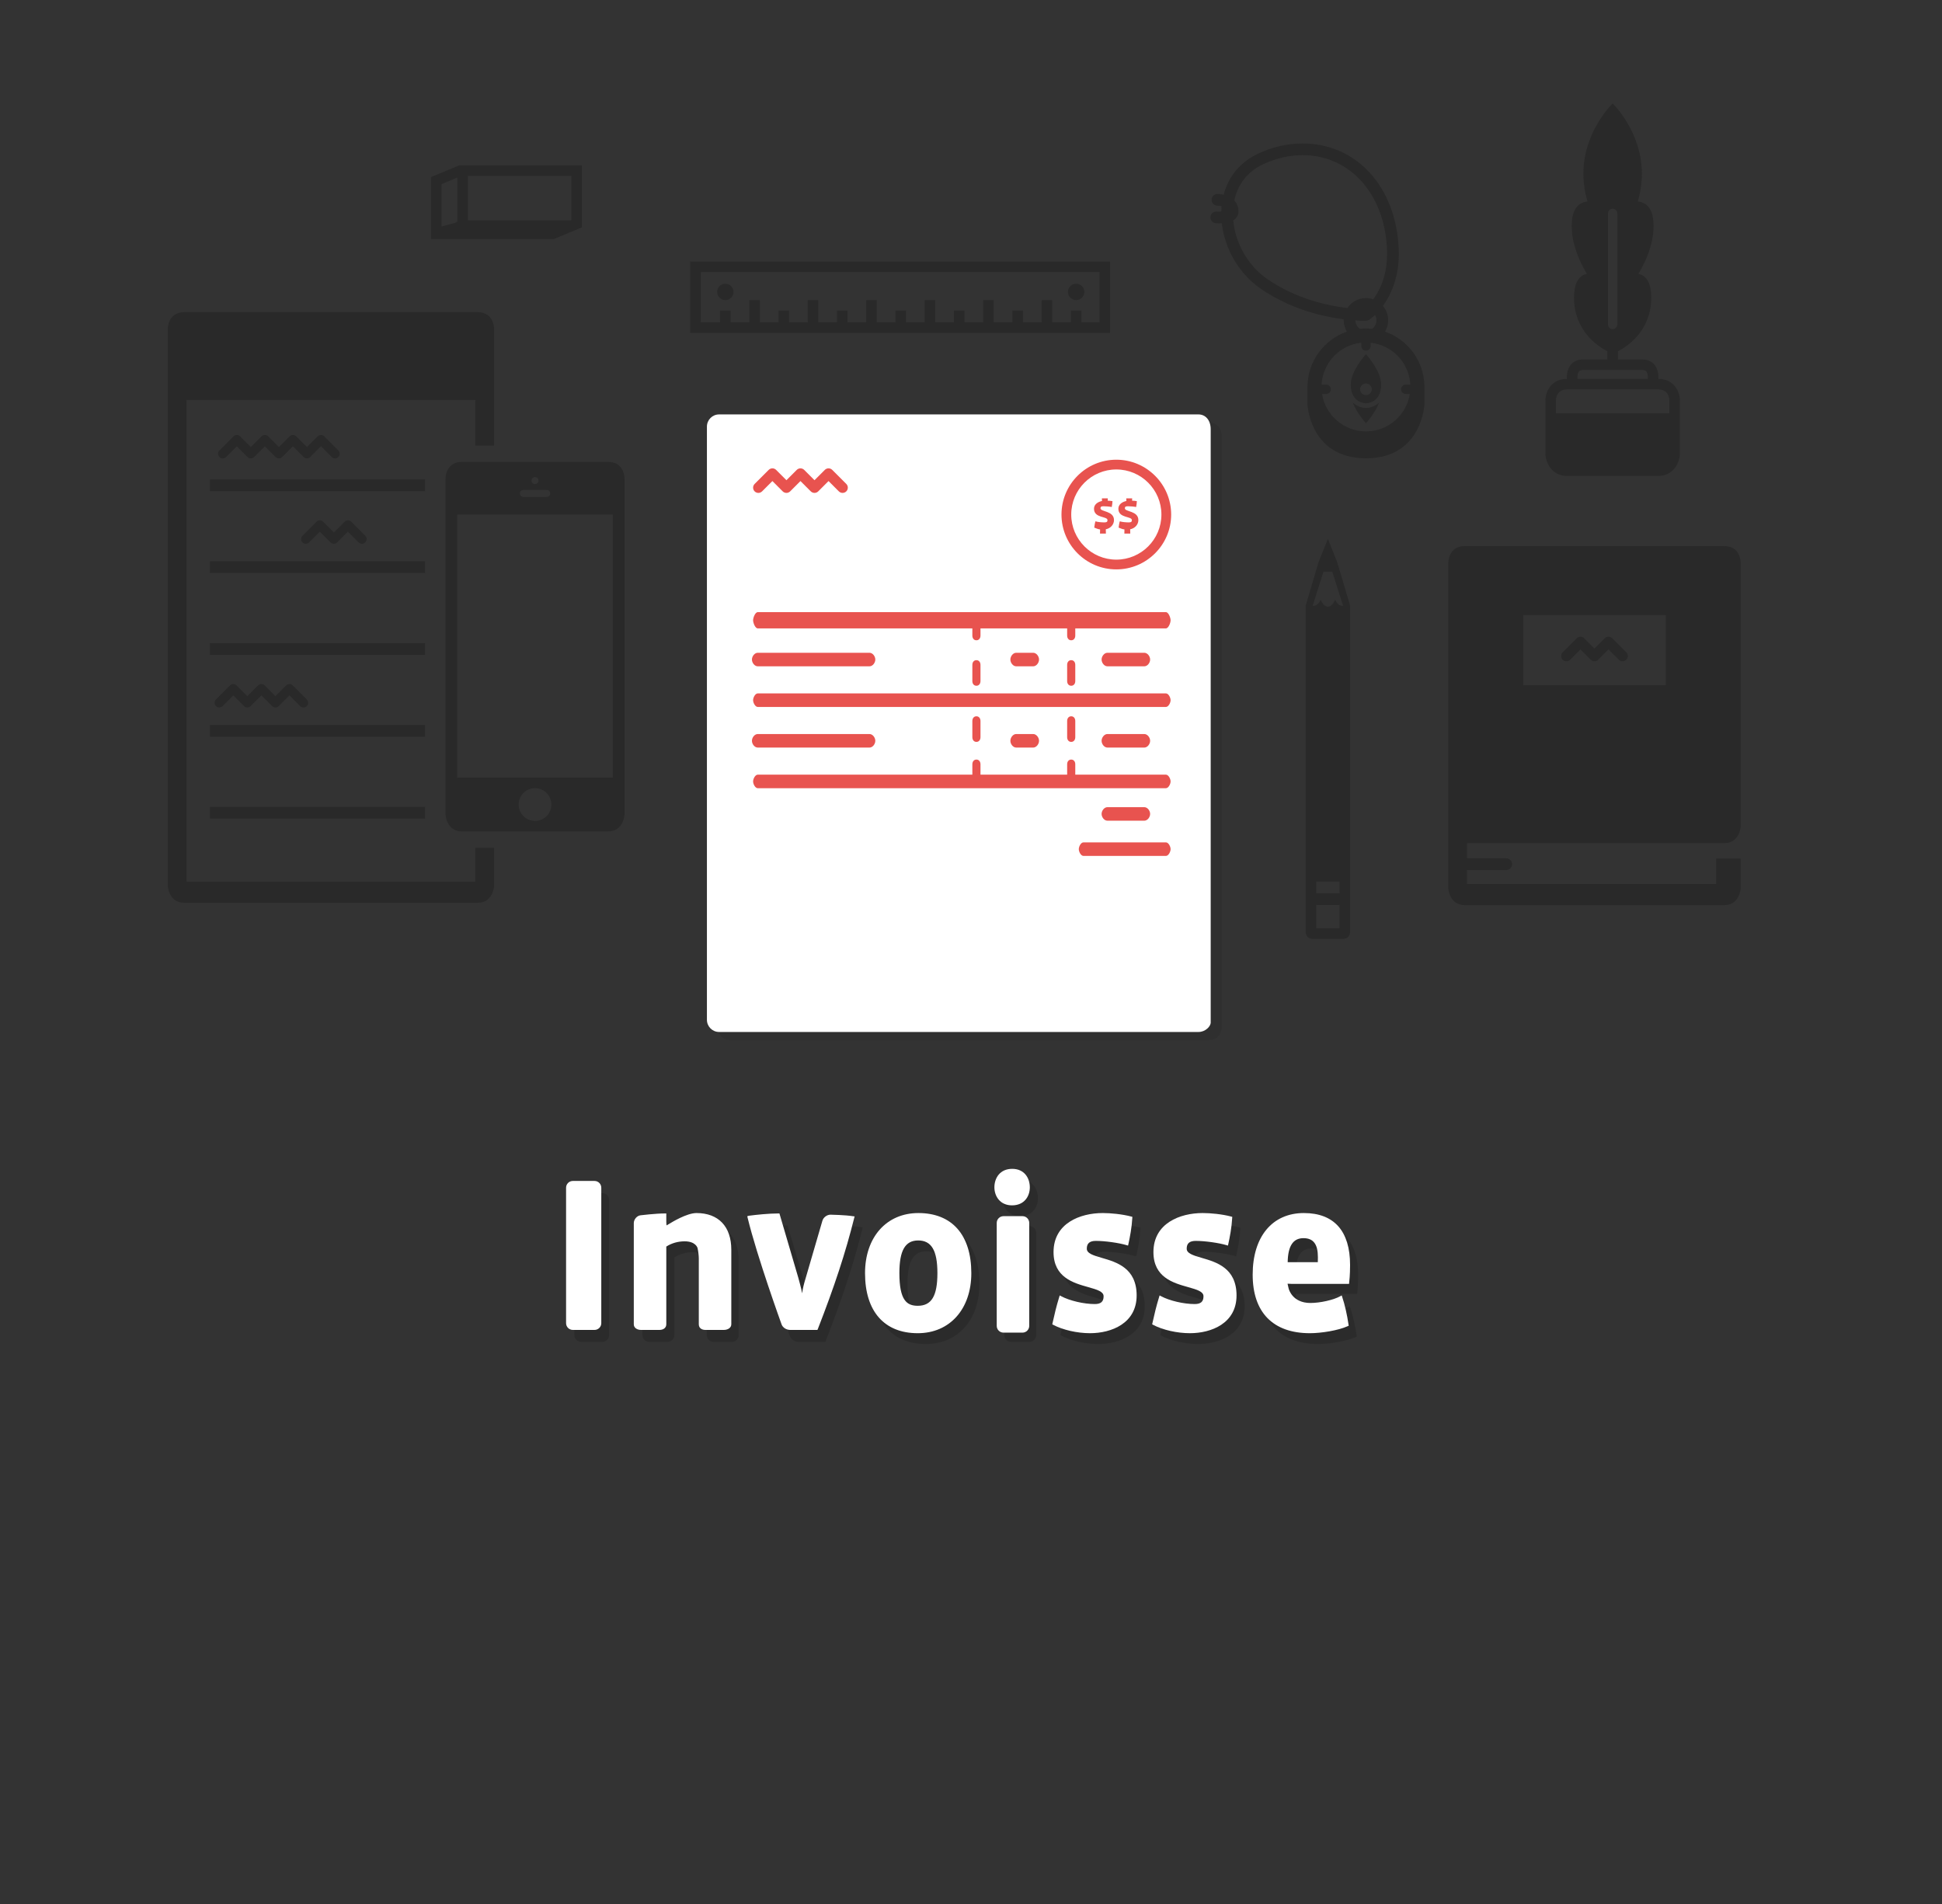 <?xml version="1.0" encoding="utf-8"?>
<!-- Generator: Adobe Illustrator 15.0.0, SVG Export Plug-In . SVG Version: 6.00 Build 0)  -->
<!DOCTYPE svg PUBLIC "-//W3C//DTD SVG 1.1//EN" "http://www.w3.org/Graphics/SVG/1.1/DTD/svg11.dtd">
<svg version="1.1" id="Layer_1" xmlns="http://www.w3.org/2000/svg" xmlns:xlink="http://www.w3.org/1999/xlink" x="0px" y="0px"
	 width="717px" height="703px" viewBox="0 0 717 703" enable-background="new 0 0 717 703" xml:space="preserve">
<rect x="0" y="0" width="717" height="703" fill="#333333" stroke="none"/>
<g>
	<g opacity="0.1">
		<path fill="#0A0A0A" d="M451,379.5c0,2.485-2.014,4.5-4.497,4.5H269.497c-2.483,0-4.497-2.015-4.497-4.5v-219
			c0-2.485,2.014-4.5,4.497-4.5h177.006c2.483,0,4.497,2.015,4.497,4.5V379.5z"/>
		<g>
			<path fill="#0A0A0A" d="M313.448,184.346c-0.497,0-0.996-0.188-1.374-0.569l-3.808-3.807l-3.806,3.807
				c-0.762,0.759-1.989,0.759-2.75,0l-3.808-3.807l-3.806,3.807c-0.76,0.759-1.989,0.759-2.749,0l-3.808-3.807l-3.806,3.807
				c-0.76,0.759-1.989,0.759-2.749,0c-0.758-0.757-0.758-1.989,0-2.748l5.182-5.182c0.759-0.758,1.989-0.758,2.748,0l3.807,3.809
				l3.809-3.809c0.758-0.758,1.988-0.758,2.747,0l3.807,3.809l3.807-3.809c0.761-0.758,1.99-0.758,2.749,0l5.18,5.182
				c0.76,0.759,0.76,1.99,0,2.748C314.442,184.157,313.946,184.346,313.448,184.346z"/>
		</g>
		<g>
			<path fill="#0A0A0A" d="M323.379,246h-41.235c-1.19,0-2.157-0.807-2.157-2c0-1.191,0.967-2,2.157-2h41.235
				c1.191,0,2.157,0.809,2.157,2C325.536,245.193,324.57,246,323.379,246z"/>
		</g>
		<g>
			<path fill="#0A0A0A" d="M383.825,246h-6.261c-1.194,0-2.158-0.807-2.158-2c0-1.191,0.964-2,2.158-2h6.261
				c1.19,0,2.158,0.809,2.158,2C385.983,245.193,385.016,246,383.825,246z"/>
		</g>
		<g>
			<path fill="#0A0A0A" d="M424.842,246H411.24c-1.192,0-2.157-0.807-2.157-2c0-1.191,0.965-2,2.157-2h13.602
				c1.191,0,2.16,0.809,2.16,2C427.002,245.193,426.033,246,424.842,246z"/>
		</g>
		<g>
			<path fill="#0A0A0A" d="M309.131,276h-26.987c-1.19,0-2.157-1.808-2.157-2.999c0-1.193,0.967-3.001,2.157-3.001h26.987
				c1.19,0,2.156,1.808,2.156,3.001C311.287,274.192,310.321,276,309.131,276z"/>
		</g>
		<g>
			<path fill="#0A0A0A" d="M334.604,276H316.47c-1.191,0-2.159-1.808-2.159-2.999c0-1.193,0.968-3.001,2.159-3.001h18.134
				c1.193,0,2.158,1.808,2.158,3.001C336.762,274.192,335.797,276,334.604,276z"/>
		</g>
		<g>
			<path fill="#0A0A0A" d="M383.825,276h-6.261c-1.194,0-2.158-1.808-2.158-2.999c0-1.193,0.964-3.001,2.158-3.001h6.261
				c1.19,0,2.158,1.808,2.158,3.001C385.983,274.192,385.016,276,383.825,276z"/>
		</g>
		<g>
			<path fill="#0A0A0A" d="M424.842,276H411.24c-1.192,0-2.157-1.808-2.157-2.999c0-1.193,0.965-3.001,2.157-3.001h13.602
				c1.191,0,2.16,1.808,2.16,3.001C427.002,274.192,426.033,276,424.842,276z"/>
		</g>
		<g>
			<path fill="#0A0A0A" d="M424.842,304H411.24c-1.192,0-2.157-1.308-2.157-2.5c0-1.191,0.965-2.5,2.157-2.5h13.602
				c1.191,0,2.16,1.309,2.16,2.5C427.002,302.692,426.033,304,424.842,304z"/>
		</g>
		<g>
			<path fill="#0A0A0A" d="M432.83,317h-30.44c-0.954,0-1.728-1.047-1.728-1.999c0-0.955,0.773-2.001,1.728-2.001h30.44
				c0.951,0,1.727,1.046,1.727,2.001C434.557,315.953,433.781,317,432.83,317z"/>
		</g>
		<g>
			<path fill="#0A0A0A" d="M282.144,232H361v3.078c0,0.953,1.046,1.727,2,1.727c0.955,0,2-0.774,2-1.727V232h32v3.078
				c0,0.953,0.547,1.727,1.5,1.727s1.5-0.774,1.5-1.727V232h32.83c0.951,0,1.727-0.547,1.727-1.5s-0.775-1.5-1.727-1.5H282.144
				c-0.952,0-1.726,0.547-1.726,1.5S281.191,232,282.144,232z"/>
			<path fill="#0A0A0A" d="M432.83,259H282.144c-0.952,0-1.726,0.047-1.726,1c0,0.955,0.773,1,1.726,1H432.83
				c0.951,0,1.727-0.045,1.727-1C434.557,259.047,433.781,259,432.83,259z"/>
			<path fill="#0A0A0A" d="M432.83,286H400v-3.429c0-0.955-0.547-1.727-1.5-1.727s-1.5,0.772-1.5,1.727V286h-32v-3.429
				c0-0.955-1.045-1.727-2-1.727c-0.954,0-2,0.772-2,1.727V286h-78.856c-0.952,0-1.726,0.546-1.726,1.5c0,0.953,0.773,1.5,1.726,1.5
				H432.83c0.951,0,1.727-0.547,1.727-1.5C434.557,286.546,433.781,286,432.83,286z"/>
			<path fill="#0A0A0A" d="M398.5,274.317c0.953,0,1.5-0.773,1.5-1.727v-5.995c0-0.954-0.547-1.728-1.5-1.728s-1.5,0.774-1.5,1.728
				v5.995C397,273.544,397.547,274.317,398.5,274.317z"/>
			<path fill="#0A0A0A" d="M398.5,244.145c-0.953,0-1.5,0.772-1.5,1.728v5.992c0,0.955,0.547,1.728,1.5,1.728s1.5-0.773,1.5-1.728
				v-5.992C400,244.917,399.453,244.145,398.5,244.145z"/>
			<path fill="#0A0A0A" d="M363,274.317c0.955,0,2-0.773,2-1.727v-5.995c0-0.954-1.045-1.728-2-1.728c-0.954,0-2,0.774-2,1.728
				v5.995C361,273.544,362.046,274.317,363,274.317z"/>
			<path fill="#0A0A0A" d="M363,244.145c-0.954,0-2,0.772-2,1.728v5.992c0,0.955,1.046,1.728,2,1.728c0.955,0,2-0.773,2-1.728
				v-5.992C365,244.917,363.955,244.145,363,244.145z"/>
		</g>
		<g>
			<g>
				<path fill="#0A0A0A" d="M414.521,212.581c-11.165,0-20.247-9.084-20.247-20.248c0-11.164,9.082-20.247,20.247-20.247
					c11.164,0,20.247,9.083,20.247,20.247C434.768,203.497,425.685,212.581,414.521,212.581z M414.521,175.686
					c-9.181,0-16.647,7.468-16.647,16.647s7.467,16.647,16.647,16.647s16.648-7.469,16.648-16.647S423.701,175.686,414.521,175.686z
					"/>
			</g>
			<g>
				<path fill="#0A0A0A" d="M410.634,197.595L410.67,199h-2.178l0.037-1.351c-0.759-0.073-1.604-0.369-2.162-0.586
					c0.09-0.63,0.252-1.778,0.451-2.281c0.754,0.288,2.395,0.425,3.238,0.425c0.864,0,1.209-0.148,1.209-0.832
					c0-1.512-4.987-0.623-4.987-4.187c0-1.494,1.241-2.687,2.951-3.047L409.193,186h2.178l-0.036,1.027
					c0.595,0.036,1.261,0.154,1.766,0.262c-0.02,0.54-0.126,1.626-0.271,2.22c-0.719-0.162-2.287-0.26-2.953-0.26
					c-0.882,0-1.205,0.15-1.205,0.763c0,1.367,4.986,0.786,4.986,4.277C413.658,195.945,412.38,197.253,410.634,197.595z"/>
				<path fill="#0A0A0A" d="M419.632,197.595l0.036,1.405h-2.178l0.035-1.351c-0.755-0.073-1.602-0.369-2.16-0.586
					c0.09-0.63,0.252-1.778,0.45-2.281c0.757,0.288,2.395,0.425,3.241,0.425c0.864,0,1.207-0.148,1.207-0.832
					c0-1.512-4.988-0.623-4.988-4.187c0-1.494,1.243-2.687,2.953-3.047L418.192,186h2.178l-0.036,1.027
					c0.594,0.036,1.26,0.154,1.764,0.262c-0.017,0.54-0.127,1.626-0.27,2.22c-0.721-0.162-2.286-0.26-2.952-0.26
					c-0.881,0-1.206,0.15-1.206,0.763c0,1.367,4.986,0.786,4.986,4.277C422.656,195.945,421.378,197.253,419.632,197.595z"/>
			</g>
		</g>
	</g>
	<g>
		<path fill="#FFFFFF" d="M447,377.501c0,1.485-2.014,3.499-4.498,3.499H265.498c-2.484,0-4.498-2.014-4.498-4.499V157.499
			c0-2.485,2.014-4.499,4.498-4.499h177.004c2.484,0,4.498,2.014,4.498,5.499V377.501z"/>
		<g>
			<path fill="#E8534F" d="M311.082,181.98c-0.497,0-0.995-0.188-1.374-0.568l-3.808-3.808l-3.806,3.808
				c-0.76,0.758-1.988,0.758-2.748,0l-3.809-3.808l-3.806,3.808c-0.761,0.758-1.99,0.758-2.749,0l-3.807-3.808l-3.807,3.808
				c-0.76,0.758-1.989,0.758-2.75,0c-0.757-0.758-0.757-1.989,0-2.749l5.183-5.181c0.759-0.758,1.988-0.758,2.748,0l3.808,3.809
				l3.808-3.809c0.758-0.758,1.988-0.758,2.747,0l3.808,3.809l3.807-3.809c0.76-0.758,1.988-0.758,2.748,0l5.182,5.181
				c0.758,0.759,0.758,1.991,0,2.749C312.077,181.792,311.581,181.98,311.082,181.98z"/>
		</g>
		<g>
			<path fill="#E8534F" d="M321.013,246h-41.234c-1.19,0-2.157-1.308-2.157-2.5c0-1.191,0.967-2.5,2.157-2.5h41.234
				c1.192,0,2.157,1.309,2.157,2.5C323.17,244.692,322.205,246,321.013,246z"/>
		</g>
		<g>
			<path fill="#E8534F" d="M381.459,246h-6.261c-1.192,0-2.158-1.308-2.158-2.5c0-1.191,0.966-2.5,2.158-2.5h6.261
				c1.191,0,2.159,1.309,2.159,2.5C383.618,244.692,382.65,246,381.459,246z"/>
		</g>
		<g>
			<path fill="#E8534F" d="M422.477,246h-13.602c-1.192,0-2.158-1.308-2.158-2.5c0-1.191,0.966-2.5,2.158-2.5h13.602
				c1.19,0,2.16,1.309,2.16,2.5C424.637,244.692,423.667,246,422.477,246z"/>
		</g>
		<g>
			<path fill="#E8534F" d="M321.013,276h-41.234c-1.19,0-2.157-1.308-2.157-2.5c0-1.191,0.967-2.5,2.157-2.5h41.234
				c1.192,0,2.157,1.309,2.157,2.5C323.17,274.692,322.205,276,321.013,276z"/>
		</g>
		<g>
			<path fill="#E8534F" d="M381.459,276h-6.261c-1.192,0-2.158-1.308-2.158-2.5c0-1.191,0.966-2.5,2.158-2.5h6.261
				c1.191,0,2.159,1.309,2.159,2.5C383.618,274.692,382.65,276,381.459,276z"/>
		</g>
		<g>
			<path fill="#E8534F" d="M422.477,276h-13.602c-1.192,0-2.158-1.308-2.158-2.5c0-1.191,0.966-2.5,2.158-2.5h13.602
				c1.19,0,2.16,1.309,2.16,2.5C424.637,274.692,423.667,276,422.477,276z"/>
		</g>
		<g>
			<path fill="#E8534F" d="M422.477,303h-13.602c-1.192,0-2.158-1.308-2.158-2.5c0-1.191,0.966-2.5,2.158-2.5h13.602
				c1.19,0,2.16,1.309,2.16,2.5C424.637,301.692,423.667,303,422.477,303z"/>
		</g>
		<g>
			<path fill="#E8534F" d="M430.465,316h-30.44c-0.954,0-1.726-1.547-1.726-2.5s0.771-2.5,1.726-2.5h30.44
				c0.951,0,1.727,1.547,1.727,2.5S431.416,316,430.465,316z"/>
		</g>
		<g>
			<path fill="#E8534F" d="M279.778,232H359v2.663c0,0.953,0.548,1.728,1.5,1.728s1.5-0.774,1.5-1.728V232h32v2.663
				c0,0.953,0.549,1.728,1.5,1.728c0.955,0,1.5-0.774,1.5-1.728V232h33.465c0.951,0,1.727-2.045,1.727-3c0-0.954-0.775-3-1.727-3
				H279.778c-0.953,0-1.727,2.046-1.727,3C278.052,229.955,278.825,232,279.778,232z"/>
			<path fill="#E8534F" d="M430.465,256H279.778c-0.953,0-1.727,1.547-1.727,2.5c0,0.955,0.773,2.5,1.727,2.5h150.687
				c0.951,0,1.727-1.545,1.727-2.5C432.191,257.547,431.416,256,430.465,256z"/>
			<path fill="#E8534F" d="M430.465,286H397v-3.844c0-0.953-0.545-1.726-1.5-1.726c-0.951,0-1.5,0.773-1.5,1.726V286h-32v-3.844
				c0-0.953-0.548-1.726-1.5-1.726s-1.5,0.773-1.5,1.726V286h-79.222c-0.953,0-1.727,1.548-1.727,2.5s0.773,2.5,1.727,2.5h150.687
				c0.951,0,1.727-1.548,1.727-2.5S431.416,286,430.465,286z"/>
			<path fill="#E8534F" d="M395.5,273.902c0.955,0,1.5-0.773,1.5-1.727v-5.994c0-0.954-0.545-1.728-1.5-1.728
				c-0.951,0-1.5,0.774-1.5,1.728v5.994C394,273.129,394.549,273.902,395.5,273.902z"/>
			<path fill="#E8534F" d="M395.5,243.73c-0.951,0-1.5,0.772-1.5,1.728v5.992c0,0.955,0.549,1.728,1.5,1.728
				c0.955,0,1.5-0.772,1.5-1.728v-5.992C397,244.502,396.455,243.73,395.5,243.73z"/>
			<path fill="#E8534F" d="M360.5,273.902c0.952,0,1.5-0.773,1.5-1.727v-5.994c0-0.954-0.548-1.728-1.5-1.728s-1.5,0.774-1.5,1.728
				v5.994C359,273.129,359.548,273.902,360.5,273.902z"/>
			<path fill="#E8534F" d="M360.5,243.73c-0.952,0-1.5,0.772-1.5,1.728v5.992c0,0.955,0.548,1.728,1.5,1.728s1.5-0.772,1.5-1.728
				v-5.992C362,244.502,361.452,243.73,360.5,243.73z"/>
		</g>
		<g>
			<g>
				<path fill="#E8534F" d="M412.153,210.215c-11.163,0-20.245-9.084-20.245-20.247c0-11.165,9.082-20.247,20.245-20.247
					c11.166,0,20.248,9.083,20.248,20.247C432.401,201.131,423.319,210.215,412.153,210.215z M412.153,173.321
					c-9.179,0-16.646,7.468-16.646,16.647c0,9.179,7.468,16.647,16.646,16.647c9.181,0,16.649-7.468,16.649-16.647
					C428.803,180.789,421.334,173.321,412.153,173.321z"/>
			</g>
			<g>
				<path fill="#E8534F" d="M408.269,195.411l0.036,1.589h-2.178l0.036-1.533c-0.758-0.071-1.602-0.46-2.162-0.678
					c0.092-0.629,0.253-1.823,0.45-2.326c0.756,0.287,2.396,0.402,3.24,0.402c0.864,0,1.207-0.159,1.207-0.842
					c0-1.513-4.985-0.628-4.985-4.193c0-1.494,1.241-2.507,2.953-2.868L406.828,184h2.178l-0.035,0.844
					c0.594,0.038,1.259,0.063,1.765,0.17c-0.02,0.54-0.126,1.579-0.271,2.173c-0.719-0.162-2.286-0.281-2.953-0.281
					c-0.882,0-1.206,0.138-1.206,0.75c0,1.367,4.986,0.871,4.986,4.363C411.292,193.677,410.014,195.07,408.269,195.411z"/>
				<path fill="#E8534F" d="M417.267,195.411l0.036,1.589h-2.179l0.035-1.533c-0.755-0.071-1.601-0.46-2.16-0.678
					c0.09-0.629,0.254-1.823,0.451-2.326c0.755,0.287,2.396,0.402,3.241,0.402c0.864,0,1.206-0.159,1.206-0.842
					c0-1.513-4.987-0.628-4.987-4.193c0-1.494,1.242-2.507,2.952-2.868L415.827,184h2.178l-0.037,0.844
					c0.597,0.038,1.262,0.063,1.765,0.17c-0.017,0.54-0.126,1.579-0.271,2.173c-0.72-0.162-2.285-0.281-2.952-0.281
					c-0.881,0-1.206,0.138-1.206,0.75c0,1.367,4.987,0.871,4.987,4.363C420.291,193.677,419.013,195.07,417.267,195.411z"/>
			</g>
		</g>
	</g>
	<path fill="none" d="M608.391,138.792c-0.009-0.236-0.102-0.905-0.404-1.431c-0.166-0.29-0.445-0.775-1.797-0.775h-21.588
		c-1.351,0-1.63,0.485-1.797,0.775c-0.303,0.525-0.392,1.194-0.405,1.431v1.079h25.991V138.792z"/>
	<g opacity="0.25">
		<g>
			<path fill="#0A0A0A" d="M493.718,207.592l-3.456-8.635l-3.453,8.635l-4.747,15.976v99.305v8.635v1.728v9.065v0.865v0.862
				c0,0,0,2.59,2.588,2.59c2.59,0,8.637,0,11.229,0c2.587,0,2.587-2.59,2.587-2.59v-0.862V342.3v-9.065v-1.728v-8.635v-99.305
				L493.718,207.592z M494.581,342.732h-8.637c-0.005-0.019,0-8.635,0-8.635h8.637V342.732z M494.581,329.78h-8.637v-4.317h8.637
				V329.78z M495.878,223.656c-0.09,0.003-0.176,0.005-0.264,0.005c-1.231,0-2.274-1.164-2.677-2.253
				c-0.402,1.089-1.445,2.592-2.676,2.592c-1.229,0-2.273-1.503-2.673-2.592c-0.403,1.089-1.447,2.253-2.677,2.253
				c-0.09,0-0.177-0.002-0.263-0.005l3.987-12.611h3.25L495.878,223.656z"/>
			<path fill="#0A0A0A" d="M224.515,170.527c-0.395,0-53.577,0-53.97,0c-6.046,0-6.046,6.044-6.046,6.044v124.347
				c0,0,0.433,6.045,6.046,6.045c0.377,0,53.593,0,53.97,0c5.614,0,6.045-6.045,6.045-6.045V176.571
				C230.56,176.571,230.56,170.527,224.515,170.527z M197.53,176.14c0.715,0,1.295,0.58,1.295,1.295c0,0.716-0.58,1.295-1.295,1.295
				c-0.718,0-1.298-0.58-1.298-1.295C196.232,176.72,196.812,176.14,197.53,176.14z M192.996,180.911v-0.022h8.636v0.022
				c0.07-0.012,0.141-0.022,0.214-0.022c0.719,0,1.297,0.581,1.297,1.295c0,0.714-0.578,1.296-1.297,1.296
				c-0.073,0-0.144-0.011-0.214-0.022v0.022h-8.636v-0.022c-0.612-0.103-1.08-0.632-1.08-1.273
				C191.916,181.543,192.384,181.013,192.996,180.911z M197.53,303.077c-3.34,0-6.046-2.706-6.046-6.043
				c0-3.339,2.706-6.045,6.046-6.045c3.339,0,6.045,2.706,6.045,6.045C203.575,300.371,200.869,303.077,197.53,303.077z
				 M226.241,287.102h-57.424v-97.146h57.424V287.102z"/>
			<path fill="#0A0A0A" d="M169.496,61.063l-10.364,4.317v22.883h45.337l10.361-4.316V61.063H169.496z M168.847,65.542v16.232
				l-0.688,0.444l-5.142,1.402V67.971L168.847,65.542z M172.733,81.355V64.949h38.211v16.406l0,0H172.733z"/>
			<g>
				<path fill="#0A0A0A" d="M254.842,96.55v26.336h155.003V96.55H254.842z M405.957,119h-6.691v-4.317h-3.886V119h-6.908v-8.203
					h-3.886V119h-6.907v-4.317h-3.886V119h-6.908v-8.203H363V119h-6.91v-4.317h-3.885V119h-6.909v-8.203h-3.886V119h-6.908v-4.317
					h-3.885V119h-6.908v-8.203h-3.887V119h-6.909v-4.317h-3.885V119h-6.908v-8.203h-3.886V119h-6.908v-4.317h-3.886V119h-6.908
					v-8.203h-3.886V119h-6.907v-4.317h-3.887V119h-7.123v-18.565h147.228V119z"/>
				<path fill="#0A0A0A" d="M397.322,110.797c1.671,0,3.023-1.354,3.023-3.023c0-1.669-1.353-3.022-3.023-3.022
					c-1.667,0-3.021,1.353-3.021,3.022C394.301,109.443,395.655,110.797,397.322,110.797z"/>
				<circle fill="#0A0A0A" cx="267.795" cy="107.775" r="3.023"/>
			</g>
			<path fill="#0A0A0A" d="M612.28,139.875v-1.128c0,0,0-6.044-6.091-6.044c-0.172,0-4.271,0-8.851,0v-3.006
				c3.896-2.043,12.306-7.83,12.306-19.773c0-6.012-2.132-8.284-4.746-8.814c3.027-5.066,5.609-11.263,5.609-17.686
				c0-6.574-2.701-8.726-5.822-9.021c0.908-3.187,1.504-6.66,1.504-10.303c0-15.544-10.793-25.906-10.793-25.906
				s-10.795,10.362-10.795,25.906c0,3.643,0.598,7.116,1.505,10.303c-3.117,0.296-5.822,2.448-5.822,9.021
				c0,6.423,2.584,12.62,5.61,17.686c-2.615,0.53-4.746,2.802-4.746,8.814c0,11.944,8.41,17.73,12.308,19.773v3.006
				c-4.582,0-8.68,0-8.854,0c-6.087,0-6.087,6.044-6.087,6.044v1.128c-5.825,0.048-7.944,4.791-7.944,7.985v19.861
				c0,0.046,0.003,0.094,0.005,0.138c0.194,2.715,2.122,7.849,8.026,7.849h33.589c5.905,0,7.833-5.133,8.026-7.849
				c0.006-0.044,0.006-0.092,0.006-0.138V147.86C620.223,144.666,618.104,139.922,612.28,139.875z M593.67,78.778
				c0-0.954,0.774-1.728,1.727-1.728c0.953,0,1.729,0.774,1.729,1.728v41.017c0,0.954-0.776,1.727-1.729,1.727
				c-0.952,0-1.727-0.773-1.727-1.727V78.778z M582.399,138.792c0.014-0.236,0.103-0.905,0.405-1.431
				c0.167-0.29,0.446-0.775,1.797-0.775h21.588c1.352,0,1.631,0.485,1.797,0.775c0.303,0.525,0.396,1.194,0.404,1.431v1.079h-25.991
				V138.792z M616.337,152.609h-41.881v-4.735c0.015-0.958,0.356-4.063,4.059-4.112c0.03,0,0.055-0.004,0.087-0.004h3.798h25.991
				h3.8c0.031,0,0.056,0.004,0.09,0.004c3.7,0.049,4.044,3.154,4.057,4.098V152.609z"/>
			<g>
				<path fill="#0A0A0A" d="M636.63,311.281c5.611,0,6.045-6.045,6.045-6.045v-97.578c0,0,0-6.044-6.045-6.044
					c-0.394,0-95.457,0-95.851,0c-6.044,0-6.044,6.044-6.044,6.044V328.12c0,0,0.432,6.045,6.044,6.045c0.376,0,95.472,0,95.851,0
					c5.611,0,6.045-6.045,6.045-6.045v-11.146c0,0-3.979,0-9.068,0v9.418h-91.964v-5.181h14.464c1.192,0,2.159-0.966,2.159-2.159
					c0-1.192-0.967-2.158-2.159-2.158h-14.464v-5.612C541.643,311.281,636.251,311.281,636.63,311.281z M562.364,227.087h52.679
					v25.906h-52.679V227.087z"/>
				<g>
					<path fill="#0A0A0A" d="M599.068,244.142c-0.499,0-0.996-0.19-1.375-0.569l-3.81-3.807l-3.806,3.807
						c-0.761,0.758-1.99,0.758-2.748,0l-3.804-3.807l-3.811,3.807c-0.76,0.758-1.991,0.758-2.748,0
						c-0.759-0.759-0.759-1.988,0-2.748l5.183-5.181c0.757-0.758,1.99-0.758,2.746,0l3.808,3.808l3.808-3.808
						c0.758-0.758,1.99-0.758,2.747,0l5.183,5.181c0.759,0.759,0.759,1.989,0,2.748
						C600.061,243.952,599.562,244.142,599.068,244.142z"/>
				</g>
			</g>
			<g>
				<g>
					<path fill="#0A0A0A" d="M508.03,149.515c-1.767,1.088-3.514,1.119-3.709,1.119c-0.194,0-1.946-0.031-3.713-1.119
						c-0.377-0.232-0.77-0.525-1.153-0.885c1.526,4.021,4.866,7.617,4.866,7.617s3.335-3.596,4.863-7.617
						C508.803,148.99,508.409,149.283,508.03,149.515z"/>
				</g>
				<path fill="#0A0A0A" d="M504.321,130.773c0,0-5.613,6.046-5.613,11.227c0,6.908,5.613,6.908,5.613,6.908s5.612,0,5.612-6.908
					C509.934,136.819,504.321,130.773,504.321,130.773z M504.321,145.886c-1.193,0-2.161-0.967-2.161-2.16
					c0-1.192,0.968-2.158,2.161-2.158c1.188,0,2.156,0.965,2.156,2.158C506.478,144.919,505.51,145.886,504.321,145.886z"/>
				<path fill="#0A0A0A" d="M525.897,142.432c-0.183-9.27-6.205-17.102-14.541-19.977c0.735-1.23,1.167-2.664,1.167-4.203
					c0-2.029-0.741-3.884-1.963-5.316c3.055-4.166,6.28-11.017,5.847-21.112c-0.98-22.878-15.576-38.856-35.494-38.856
					c-5.516,0-11.021,1.26-16.362,3.745c-6.576,3.057-10.991,8.363-12.77,15.188c-0.836-0.197-1.638-0.278-2.296-0.278
					c-1.188,0-2.146,0.959-2.152,2.146c-0.006,1.189,0.955,2.158,2.143,2.17c0.065,0,0.792,0.015,1.564,0.229
					c-0.012,0.122-0.031,0.24-0.043,0.362c-0.042,0.521-0.064,1.045-0.08,1.569c-0.557,0.036-1.152,0.042-1.706,0.004
					c-1.202-0.085-2.223,0.812-2.311,2c-0.084,1.188,0.812,2.222,2.002,2.305c0.271,0.021,0.688,0.042,1.2,0.042
					c0.305,0,0.643-0.008,0.998-0.028c1.073,9.519,6.449,18.771,14.438,24.227c11.057,7.551,22.939,10.273,30.597,11.247
					c-0.005,0.12-0.02,0.235-0.02,0.354c0,1.539,0.432,2.972,1.169,4.203c-8.335,2.875-14.359,10.708-14.541,19.977h-0.013v6.908
					c0,0,0.865,19.86,21.591,19.86c20.723,0,21.588-19.86,21.588-19.86v-6.908H525.897z M467.974,103.085
					c-7.148-4.881-11.898-13.238-12.652-21.746c0.273-0.162,0.527-0.343,0.754-0.554c0.763-0.711,1.184-1.665,1.184-2.685
					c0-1.786-0.619-3.113-1.538-4.085c1.283-6.058,4.989-10.753,10.65-13.387c4.769-2.218,9.661-3.343,14.542-3.343
					c17.483,0,30.305,14.279,31.181,34.723c0.386,9.022-2.492,14.994-5.091,18.5c-0.841-0.292-1.742-0.458-2.682-0.458
					c-2.855,0-5.367,1.459-6.837,3.67C490.369,112.905,478.75,110.445,467.974,103.085z M500.437,118.316
					c1.517,0.098,2.646,0.118,3.283,0.118c0.44,0,0.676-0.008,0.676-0.008c0.396-0.015,0.786-0.139,1.12-0.36
					c0.123-0.081,0.972-0.664,2.146-1.793c0.344,0.581,0.542,1.258,0.542,1.979c0,1.292-0.63,2.438-1.602,3.144
					c-0.753-0.078-1.512-0.122-2.281-0.122c-0.771,0-1.533,0.044-2.281,0.122C501.084,120.702,500.456,119.582,500.437,118.316z
					 M504.321,159.27c-8.166,0-14.956-5.997-16.201-13.815h1.52c0.954,0,1.726-0.773,1.726-1.728c0-0.953-0.771-1.727-1.726-1.727
					h-1.702c0.093-1.779,0.474-3.483,1.088-5.07c0.003,0,0.003-0.002,0.004-0.003c0.094-0.243,0.194-0.483,0.3-0.72
					c0.002-0.003,0.005-0.007,0.005-0.011c0.106-0.234,0.214-0.465,0.331-0.694c0.001-0.006,0.007-0.014,0.009-0.021
					c0.114-0.224,0.232-0.446,0.355-0.664c0.008-0.011,0.015-0.021,0.019-0.032c0.12-0.214,0.248-0.426,0.379-0.633
					c0.009-0.016,0.019-0.03,0.029-0.046c0.127-0.202,0.261-0.403,0.397-0.598c0.014-0.021,0.027-0.039,0.04-0.059
					c0.137-0.191,0.273-0.38,0.417-0.566c0.017-0.023,0.034-0.046,0.054-0.069c0.141-0.18,0.281-0.356,0.432-0.531
					c0.022-0.028,0.046-0.055,0.069-0.083c0.144-0.168,0.289-0.333,0.442-0.495c0.028-0.032,0.058-0.062,0.087-0.094
					c0.146-0.154,0.298-0.309,0.45-0.458c0.035-0.036,0.073-0.069,0.108-0.105c0.149-0.144,0.301-0.285,0.456-0.423
					c0.043-0.039,0.086-0.075,0.131-0.113c0.15-0.132,0.301-0.263,0.456-0.388c0.05-0.042,0.105-0.082,0.156-0.122
					c0.148-0.121,0.301-0.238,0.455-0.353c0.061-0.043,0.123-0.084,0.183-0.128c0.146-0.108,0.3-0.214,0.454-0.317
					c0.067-0.045,0.138-0.089,0.206-0.134c0.15-0.095,0.299-0.191,0.452-0.284c0.076-0.046,0.156-0.089,0.232-0.134
					c0.147-0.085,0.296-0.17,0.444-0.251c0.086-0.046,0.175-0.088,0.265-0.134c0.143-0.074,0.289-0.149,0.436-0.22
					c0.096-0.045,0.192-0.087,0.288-0.131c0.143-0.064,0.285-0.132,0.43-0.191c0.104-0.043,0.214-0.084,0.318-0.126
					c0.137-0.054,0.276-0.111,0.417-0.162c0.117-0.042,0.231-0.079,0.349-0.117c0.134-0.045,0.27-0.094,0.405-0.136
					c0.125-0.038,0.249-0.071,0.374-0.106c0.133-0.038,0.265-0.078,0.399-0.111c0.13-0.034,0.264-0.062,0.396-0.093
					c0.13-0.03,0.259-0.062,0.389-0.089c0.142-0.029,0.285-0.051,0.429-0.077c0.125-0.021,0.247-0.046,0.372-0.066
					c0.153-0.022,0.308-0.04,0.464-0.058c0.093-0.011,0.189-0.024,0.284-0.037v1.205c0,0.954,0.774,1.726,1.728,1.726
					s1.726-0.772,1.726-1.726v-1.205c0.095,0.012,0.189,0.025,0.284,0.037c0.154,0.019,0.312,0.036,0.464,0.058
					c0.125,0.02,0.248,0.044,0.371,0.067c0.145,0.024,0.287,0.047,0.428,0.076c0.134,0.027,0.263,0.059,0.39,0.089
					c0.134,0.03,0.268,0.059,0.397,0.093c0.134,0.033,0.267,0.073,0.397,0.111c0.125,0.035,0.25,0.068,0.374,0.106
					c0.136,0.042,0.271,0.091,0.406,0.136c0.116,0.038,0.233,0.075,0.348,0.117c0.142,0.051,0.281,0.108,0.419,0.162
					c0.105,0.042,0.213,0.083,0.316,0.126c0.146,0.06,0.288,0.127,0.432,0.191c0.096,0.044,0.193,0.085,0.287,0.131
					c0.146,0.07,0.293,0.146,0.438,0.22c0.088,0.045,0.175,0.088,0.261,0.134c0.151,0.082,0.298,0.167,0.444,0.251
					c0.079,0.045,0.157,0.088,0.236,0.134c0.15,0.092,0.302,0.188,0.448,0.286c0.07,0.043,0.14,0.087,0.208,0.132
					c0.152,0.103,0.306,0.209,0.455,0.317c0.061,0.044,0.121,0.084,0.18,0.128c0.155,0.115,0.307,0.232,0.458,0.353
					c0.05,0.041,0.103,0.08,0.155,0.122c0.153,0.125,0.306,0.256,0.456,0.388c0.043,0.038,0.09,0.074,0.134,0.113
					c0.153,0.138,0.304,0.279,0.453,0.423c0.033,0.036,0.071,0.069,0.109,0.105c0.154,0.15,0.302,0.304,0.447,0.458
					c0.031,0.032,0.06,0.062,0.091,0.094c0.148,0.162,0.295,0.327,0.438,0.495c0.025,0.028,0.049,0.055,0.073,0.083
					c0.147,0.174,0.288,0.351,0.43,0.531c0.019,0.022,0.035,0.046,0.055,0.069c0.143,0.186,0.279,0.375,0.415,0.568
					c0.014,0.019,0.025,0.037,0.04,0.056c0.137,0.197,0.27,0.398,0.397,0.6c0.009,0.016,0.02,0.03,0.029,0.045
					c0.131,0.208,0.258,0.419,0.379,0.634c0.007,0.01,0.012,0.021,0.019,0.032c0.123,0.218,0.24,0.44,0.354,0.664
					c0.005,0.007,0.009,0.015,0.012,0.021c0.116,0.229,0.226,0.459,0.332,0.694c0,0.004,0.002,0.008,0.003,0.011
					c0.106,0.237,0.204,0.477,0.301,0.72c0,0,0.001,0.002,0.001,0.003c0.619,1.587,0.996,3.292,1.09,5.07H519
					c-0.954,0-1.728,0.773-1.728,1.727c0,0.955,0.773,1.728,1.728,1.728h1.52C519.274,153.273,512.485,159.27,504.321,159.27z"/>
			</g>
			<g>
				<g>
					<path fill="#0A0A0A" d="M112.041,261.196c-0.441,0-0.884-0.167-1.221-0.505l-3.962-3.96l-3.958,3.96
						c-0.675,0.673-1.769,0.673-2.443,0l-3.96-3.96l-3.959,3.96c-0.675,0.673-1.768,0.673-2.441,0l-3.96-3.96l-3.962,3.96
						c-0.675,0.673-1.768,0.673-2.442,0c-0.675-0.675-0.675-1.769,0-2.443l5.18-5.182c0.676-0.672,1.771-0.672,2.443,0l3.959,3.961
						l3.962-3.961c0.675-0.672,1.768-0.672,2.442,0l3.959,3.961l3.96-3.961c0.676-0.672,1.769-0.672,2.443,0l5.181,5.182
						c0.675,0.675,0.675,1.768,0,2.443C112.926,261.029,112.483,261.196,112.041,261.196z"/>
				</g>
				<g>
					<g>
						<path fill="#0A0A0A" d="M123.699,169.231c-0.443,0-0.886-0.169-1.223-0.505l-3.959-3.961l-3.959,3.961
							c-0.677,0.674-1.77,0.674-2.443,0l-3.96-3.961l-3.96,3.961c-0.674,0.674-1.768,0.674-2.442,0l-3.96-3.961l-3.959,3.961
							c-0.675,0.674-1.769,0.674-2.443,0l-3.961-3.961l-3.959,3.961c-0.675,0.674-1.77,0.674-2.443,0
							c-0.675-0.675-0.675-1.769,0-2.443l5.183-5.181c0.675-0.674,1.768-0.674,2.442,0l3.959,3.96l3.96-3.96
							c0.675-0.674,1.769-0.674,2.442,0l3.96,3.96l3.96-3.96c0.674-0.674,1.768-0.674,2.441,0l3.961,3.96l3.959-3.96
							c0.675-0.674,1.768-0.674,2.444,0l5.18,5.181c0.674,0.674,0.674,1.768,0,2.443
							C124.582,169.062,124.141,169.231,123.699,169.231z"/>
					</g>
				</g>
				<g>
					<path fill="#0A0A0A" d="M133.629,200.751c-0.443,0-0.885-0.17-1.223-0.507l-3.959-3.96l-3.958,3.96
						c-0.675,0.675-1.769,0.675-2.444,0l-3.959-3.96l-3.959,3.96c-0.676,0.675-1.77,0.675-2.445,0c-0.674-0.674-0.674-1.768,0-2.443
						l5.183-5.181c0.673-0.674,1.769-0.674,2.442,0l3.959,3.961l3.96-3.961c0.675-0.674,1.77-0.674,2.443,0l5.182,5.181
						c0.674,0.675,0.674,1.769,0,2.443C134.513,200.581,134.071,200.751,133.629,200.751z"/>
				</g>
				<g>
					<g>
						<rect x="77.5" y="177.003" fill="#0A0A0A" width="79.443" height="4.318"/>
					</g>
					<g>
						<rect x="77.5" y="207.227" fill="#0A0A0A" width="79.443" height="4.317"/>
					</g>
					<g>
						<rect x="77.5" y="237.449" fill="#0A0A0A" width="79.443" height="4.32"/>
					</g>
					<g>
						<rect x="77.5" y="267.673" fill="#0A0A0A" width="79.443" height="4.318"/>
					</g>
					<g>
						<rect x="77.5" y="297.896" fill="#0A0A0A" width="79.443" height="4.318"/>
					</g>
				</g>
				<path fill="#0A0A0A" d="M182.419,164.482v-43.176c0,0,0-6.044-6.046-6.044c-0.049,0-108.323,0-108.372,0
					c-6.043,0-6.043,6.044-6.043,6.044v205.95c0,0,0.43,6.045,6.043,6.045c0.048,0,108.326,0,108.372,0
					c5.613,0,6.046-6.045,6.046-6.045v-14.248h-6.91v12.521H68.865V147.644h106.644v16.838H182.419z"/>
			</g>
		</g>
	</g>
</g>
<g>
	<g opacity="0.15">
		<g>
			<path d="M214.559,494.911c-1.1,0-2-0.9-2-2V442.99c0-1.1,0.9-2,2-2h7.84c1.1,0,2,0.9,2,2v49.921c0,1.1-0.9,2-2,2H214.559z"/>
			<path d="M222.398,495.411h-7.84c-1.379,0-2.5-1.122-2.5-2.5V442.99c0-1.378,1.121-2.5,2.5-2.5h7.84c1.379,0,2.5,1.122,2.5,2.5
				v49.921C224.898,494.29,223.777,495.411,222.398,495.411z M214.559,441.49c-0.827,0-1.5,0.673-1.5,1.5v49.921
				c0,0.827,0.673,1.5,1.5,1.5h7.84c0.827,0,1.5-0.673,1.5-1.5V442.99c0-0.827-0.673-1.5-1.5-1.5H214.559z"/>
		</g>
		<g>
			<path d="M263.438,494.911c-1.1,0-2-0.9-2-2V468.59c0-1.1-0.204-2.876-0.454-3.948c0,0-0.665-2.852-5.226-2.852
				c-2.561,0-5.04,0.72-7.28,2.16v28.961c0,1.1-0.9,2-2,2h-6.8c-1.1,0-2-0.9-2-2V455.55c0-1.1,0.896-2.078,1.992-2.173
				c0,0,5.367-0.467,8.808-0.467v2.16c0,1.1,0.126,2,0.28,2c0.153,0,1.039-0.482,1.968-1.071c0,0,5.753-3.649,9.272-3.649
				c6.561,0,12.24,3.44,12.24,13.041v27.521c0,1.1-0.9,2-2,2H263.438z"/>
			<path d="M270.238,495.411h-6.801c-1.379,0-2.5-1.122-2.5-2.5V468.59c0-1.054-0.202-2.81-0.441-3.834
				c-0.024-0.097-0.667-2.466-4.738-2.466c-2.415,0-4.694,0.651-6.78,1.936v28.685c0,1.378-1.121,2.5-2.5,2.5h-6.8
				c-1.379,0-2.5-1.122-2.5-2.5V455.55c0-1.355,1.099-2.554,2.449-2.671c0.054-0.005,5.428-0.469,8.851-0.469h0.5v2.66
				c0,0.603,0.037,1.052,0.077,1.34c0.306-0.169,0.816-0.461,1.403-0.833c0.239-0.152,5.917-3.727,9.54-3.727
				c8.097,0,12.74,4.936,12.74,13.541v27.521C272.738,494.29,271.617,495.411,270.238,495.411z M255.758,461.291
				c4.901,0,5.682,3.106,5.713,3.238c0.257,1.104,0.467,2.926,0.467,4.062v24.321c0,0.827,0.673,1.5,1.5,1.5h6.801
				c0.827,0,1.5-0.673,1.5-1.5v-27.521c0-10.911-7.355-12.541-11.74-12.541c-3.333,0-8.948,3.536-9.005,3.571
				c-0.826,0.524-1.884,1.149-2.235,1.149c-0.311,0-0.78,0-0.78-2.5v-1.657c-3.379,0.041-8.214,0.458-8.265,0.462
				c-0.832,0.072-1.535,0.839-1.535,1.675v37.361c0,0.827,0.673,1.5,1.5,1.5h6.8c0.827,0,1.5-0.673,1.5-1.5v-29.234l0.229-0.147
				C250.519,462.044,253.059,461.291,255.758,461.291z"/>
		</g>
		<g>
			<path d="M304.398,494.911h-9.681c-1.1,0-2.305-0.847-2.678-1.882c0,0-9.003-24.999-12.522-39.479c3.04-0.4,7.52-0.64,10.88-0.64
				l6.872,23.203c0.312,1.055,0.792,2.789,1.064,3.855c0,0,0.304,1.183,0.464,3.183l0,0c0.308,0,0.708-0.888,0.889-1.973
				c0,0,0.312-1.868,0.712-3.308l6.72-23.041c0.308-1.056,1.459-1.9,2.56-1.876c0,0,5.28,0.116,8.24,0.596
				C314.318,467.951,309.918,480.751,304.398,494.911z"/>
			<path d="M304.74,495.411h-10.022c-1.318,0-2.701-0.972-3.148-2.212c-0.09-0.25-9.052-25.19-12.538-39.53l-0.131-0.541
				l0.552-0.073c2.885-0.379,7.386-0.645,10.945-0.645h0.373l6.979,23.561c0.319,1.077,0.799,2.814,1.069,3.873
				c0.009,0.034,0.156,0.615,0.3,1.636c0.027-0.12,0.053-0.249,0.075-0.384c0.013-0.078,0.32-1.911,0.724-3.359l6.721-23.047
				c0.366-1.254,1.681-2.236,2.993-2.236c0.274,0.005,5.407,0.123,8.367,0.603l0.537,0.087l-0.132,0.527
				c-3.267,13.068-7.315,25.456-13.539,41.421L304.74,495.411z M280.137,453.977c3.563,14.367,12.285,38.636,12.374,38.883
				c0.303,0.841,1.313,1.551,2.207,1.551h9.339c6.053-15.554,10.031-27.704,13.242-40.447c-2.956-0.403-7.583-0.509-7.632-0.51
				h-0.001c-0.897,0-1.828,0.694-2.067,1.516l-6.72,23.041c-0.388,1.392-0.696,3.231-0.699,3.25
				c-0.094,0.561-0.469,2.391-1.382,2.391h-0.462l-0.036-0.46c-0.154-1.926-0.447-3.087-0.45-3.099
				c-0.269-1.049-0.743-2.771-1.06-3.837l-6.766-22.844C286.792,453.427,282.877,453.652,280.137,453.977z"/>
		</g>
		<g>
			<path d="M341.838,495.711c-11.2,0-18.961-6.72-18.961-21.68c0-13.521,8-21.681,19.201-21.681c10.8,0,19.04,6.24,19.04,21.681
				C361.118,488.031,352.639,495.711,341.838,495.711z M341.998,461.47c-4.881,0-7.44,3.6-7.44,12.561c0,9.04,2.08,12.56,7.28,12.56
				c5.12,0,7.76-3.44,7.76-12.56C349.598,465.15,347.037,461.47,341.998,461.47z"/>
			<path d="M341.838,496.211c-12.368,0-19.461-8.084-19.461-22.18c0-13.267,7.917-22.181,19.701-22.181
				c12.418,0,19.54,8.084,19.54,22.181C361.618,487.297,353.669,496.211,341.838,496.211z M342.078,452.85
				c-11.36,0-18.701,8.314-18.701,21.181c0,13.658,6.557,21.18,18.461,21.18c11.408,0,18.78-8.313,18.78-21.18
				C360.618,460.372,354.034,452.85,342.078,452.85z M341.838,487.091c-5.526,0-7.78-3.784-7.78-13.06
				c0-8.911,2.523-13.061,7.94-13.061c5.526,0,8.1,4.15,8.1,13.061C350.098,483.063,347.55,487.091,341.838,487.091z
				 M341.998,461.97c-4.8,0-6.94,3.72-6.94,12.061c0,10.009,2.711,12.06,6.78,12.06c5.089,0,7.26-3.607,7.26-12.06
				C349.098,465.69,346.908,461.97,341.998,461.97z"/>
		</g>
		<g>
			<path d="M376.638,448.51c-4.001,0-6.001-2.96-6.001-6.16c0-3.2,1.92-6.32,6.08-6.32c4.08,0,6.001,3.04,6.001,6.32
				C382.718,445.63,380.718,448.51,376.638,448.51z M373.277,494.911c-1.1,0-2-0.9-2-2V455.15c0-1.1,0.9-2,2-2h6.8c1.1,0,2,0.9,2,2
				v37.761c0,1.1-0.9,2-2,2H373.277z"/>
			<path d="M380.077,495.411h-6.8c-1.379,0-2.5-1.122-2.5-2.5V455.15c0-1.378,1.121-2.5,2.5-2.5h6.8c1.379,0,2.5,1.122,2.5,2.5
				v37.761C382.577,494.29,381.456,495.411,380.077,495.411z M373.277,453.65c-0.827,0-1.5,0.673-1.5,1.5v37.761
				c0,0.827,0.673,1.5,1.5,1.5h6.8c0.827,0,1.5-0.673,1.5-1.5V455.15c0-0.827-0.673-1.5-1.5-1.5H373.277z M376.638,449.01
				c-4.467,0-6.501-3.453-6.501-6.66c0-3.395,2.034-6.82,6.58-6.82c4.491,0,6.501,3.425,6.501,6.82
				C383.218,445.665,381.184,449.01,376.638,449.01z M376.717,436.53c-3.854,0-5.58,2.923-5.58,5.82c0,2.817,1.701,5.66,5.501,5.66
				c4.119,0,5.58-3.049,5.58-5.66C382.218,439.665,380.777,436.53,376.717,436.53z"/>
		</g>
		<g>
			<path d="M405.437,495.711c-4.72,0-9.92-1.2-13.36-3.04c0.801-3.6,1.44-6.32,2.48-9.68c3.28,1.76,8.641,2.96,12.641,2.96
				c2.72,0,3.76-1.28,3.76-3.36c0-5.68-18.48-1.76-18.48-16.32c0-9.52,8.48-13.92,17.681-13.92c2.8,0,7.12,0.4,10.4,1.28
				c-0.16,2.96-0.721,6.4-1.44,9.6c-2.96-0.88-8.08-1.6-11.521-1.6c-2.64,0-3.84,1.2-3.84,3.36c0,5.76,18.4,1.6,18.4,17.281
				C422.157,491.711,413.837,495.711,405.437,495.711z"/>
			<path d="M405.437,496.211c-4.74,0-10.076-1.216-13.597-3.099l-0.334-0.179l0.082-0.37c0.749-3.367,1.408-6.22,2.491-9.72
				l0.18-0.58l0.534,0.287c3.133,1.681,8.35,2.901,12.404,2.901c2.255,0,3.26-0.882,3.26-2.86c0-1.717-2.177-2.414-5.729-3.409
				c-5.381-1.506-12.751-3.57-12.751-12.912c0-10.644,9.794-14.42,18.181-14.42c2.835,0,7.19,0.401,10.53,1.297l0.392,0.105
				l-0.022,0.405c-0.189,3.512-0.895,7.204-1.451,9.683l-0.118,0.522l-0.513-0.152c-2.93-0.871-8.033-1.58-11.378-1.58
				c-2.278,0-3.34,0.909-3.34,2.86c0,1.711,2.099,2.408,5.522,3.402c5.435,1.578,12.878,3.74,12.878,13.878
				C422.657,492.56,413.381,496.211,405.437,496.211z M392.647,492.405c3.384,1.711,8.351,2.806,12.789,2.806
				c7.482,0,16.221-3.389,16.221-12.94c0-9.388-6.74-11.345-12.156-12.918c-3.351-0.973-6.244-1.813-6.244-4.363
				c0-1.761,0.753-3.86,4.34-3.86c3.293,0,8.054,0.637,11.146,1.475c0.675-3.099,1.128-6.115,1.291-8.594
				c-3.194-0.801-7.218-1.161-9.877-1.161c-7.926,0-17.181,3.515-17.181,13.42c0,8.583,6.665,10.449,12.021,11.949
				c3.467,0.971,6.46,1.809,6.46,4.372c0,1.761-0.739,3.86-4.26,3.86c-3.977,0-9.042-1.138-12.337-2.744
				C393.928,486.79,393.317,489.404,392.647,492.405z"/>
		</g>
		<g>
			<path d="M442.316,495.711c-4.72,0-9.92-1.2-13.36-3.04c0.801-3.6,1.44-6.32,2.48-9.68c3.28,1.76,8.641,2.96,12.641,2.96
				c2.72,0,3.76-1.28,3.76-3.36c0-5.68-18.48-1.76-18.48-16.32c0-9.52,8.48-13.92,17.681-13.92c2.8,0,7.12,0.4,10.4,1.28
				c-0.16,2.96-0.721,6.4-1.44,9.6c-2.96-0.88-8.08-1.6-11.521-1.6c-2.64,0-3.84,1.2-3.84,3.36c0,5.76,18.4,1.6,18.4,17.281
				C459.037,491.711,450.717,495.711,442.316,495.711z"/>
			<path d="M442.316,496.211c-4.74,0-10.076-1.216-13.597-3.099l-0.334-0.179l0.082-0.37c0.749-3.366,1.408-6.22,2.491-9.72
				l0.18-0.58l0.534,0.287c3.133,1.681,8.35,2.901,12.404,2.901c2.255,0,3.26-0.882,3.26-2.86c0-1.717-2.177-2.414-5.729-3.409
				c-5.381-1.506-12.751-3.57-12.751-12.912c0-10.644,9.794-14.42,18.181-14.42c2.835,0,7.19,0.401,10.53,1.297l0.392,0.105
				l-0.022,0.405c-0.189,3.512-0.895,7.204-1.451,9.683l-0.118,0.522l-0.513-0.152c-2.93-0.871-8.033-1.58-11.378-1.58
				c-2.278,0-3.34,0.909-3.34,2.86c0,1.711,2.099,2.408,5.522,3.402c5.435,1.578,12.878,3.74,12.878,13.878
				C459.537,492.56,450.261,496.211,442.316,496.211z M429.527,492.405c3.384,1.711,8.351,2.806,12.789,2.806
				c7.482,0,16.221-3.389,16.221-12.94c0-9.388-6.74-11.345-12.156-12.918c-3.351-0.973-6.244-1.813-6.244-4.363
				c0-1.761,0.753-3.86,4.34-3.86c3.293,0,8.054,0.637,11.146,1.475c0.675-3.099,1.128-6.115,1.291-8.594
				c-3.194-0.801-7.218-1.161-9.877-1.161c-7.926,0-17.181,3.515-17.181,13.42c0,8.583,6.665,10.449,12.021,11.949
				c3.467,0.971,6.46,1.809,6.46,4.372c0,1.761-0.739,3.86-4.26,3.86c-3.977,0-9.042-1.138-12.337-2.744
				C430.808,486.79,430.197,489.405,429.527,492.405z"/>
		</g>
		<g>
			<path d="M500.637,477.151h-20.8c-1.1,0-2,0.18-2,0.4s0.212,1.274,0.471,2.344c0,0,1.369,5.656,8.489,5.656
				c3.68,0,8.721-1.12,11.28-2.56c0.96,2.8,1.84,6.8,2.32,10.16c-3.681,1.68-10.001,2.56-13.761,2.56
				c-13.2,0-20.641-7.2-20.641-21.12c0-14.721,7.681-22.241,18.4-22.241c11.681,0,16.561,7.44,16.561,18.561
				C500.957,472.67,500.877,475.23,500.637,477.151z M490.077,467.871c0-4.96-1.76-7.44-5.84-7.44c-4.081,0-6.32,2.96-6.32,9.68
				h12.08C490.077,469.63,490.077,468.271,490.077,467.871z"/>
			<path d="M486.637,496.211c-13.633,0-21.141-7.678-21.141-21.62c0-14.027,7.242-22.741,18.9-22.741
				c11.161,0,17.061,6.591,17.061,19.061c0,0.871-0.023,3.897-0.324,6.302l-0.055,0.438h-21.241c-0.722,0-1.216,0.077-1.468,0.142
				c0.063,0.378,0.215,1.119,0.425,1.984c0.053,0.214,1.382,5.274,8.003,5.274c3.639,0,8.589-1.12,11.035-2.496l0.523-0.294
				l0.194,0.568c0.928,2.705,1.825,6.633,2.343,10.251l0.053,0.37l-0.34,0.156C497.033,495.236,490.697,496.211,486.637,496.211z
				 M484.396,452.85c-11.209,0-17.9,8.127-17.9,21.741c0,13.49,6.965,20.62,20.141,20.62c3.826,0,9.71-0.881,13.211-2.364
				c-0.475-3.169-1.259-6.645-2.06-9.14c-2.729,1.335-7.392,2.344-10.991,2.344c-7.428,0-8.961-5.978-8.976-6.039
				c-0.194-0.805-0.484-2.125-0.484-2.461c0-0.223,0-0.9,2.5-0.9h20.354c0.194-1.812,0.266-4.111,0.266-5.74
				C500.457,462.671,497.671,452.85,484.396,452.85z M490.421,470.61h-13.004v-0.5c0-6.755,2.295-10.18,6.82-10.18
				c4.266,0,6.34,2.597,6.34,7.94c0,1.212-0.028,1.972-0.087,2.322L490.421,470.61z M478.421,469.61h11.122
				c0.02-0.333,0.034-0.871,0.034-1.74c0-4.8-1.646-6.94-5.34-6.94C480.428,460.93,478.522,463.771,478.421,469.61z"/>
		</g>
	</g>
	<path fill="#FFFFFF" d="M222,438.5c0-1.381-1.119-2.5-2.5-2.5h-8c-1.381,0-2.5,1.119-2.5,2.5v50c0,1.381,1.119,2.5,2.5,2.5h8
		c1.381,0,2.5-1.119,2.5-2.5V438.5z"/>
	<path fill="#FFFFFF" d="M257.129,447.85c-3.623,0-9.366,3.575-9.605,3.727c-0.587,0.373-1.119,0.665-1.425,0.833
		c-0.04-0.288-0.099-0.737-0.099-1.34V448h-0.522c-3.423,0-8.886,0.669-8.939,0.674c-1.351,0.117-2.538,1.521-2.538,2.876v37.361
		c0,1.378,1.299,2.089,2.678,2.089h6.8c1.379,0,2.522-0.71,2.522-2.089v-28.685c2-1.285,4.354-1.936,6.77-1.936
		c4.07,0,4.739,2.369,4.764,2.466c0.239,1.024,0.467,2.78,0.467,3.834v24.321c0,1.378,1.059,2.089,2.438,2.089h6.801
		c1.379,0,2.762-0.71,2.762-2.089v-27.521C270,452.786,265.226,447.85,257.129,447.85z"/>
	<path fill="#FFFFFF" d="M306.631,448.454c-1.312,0-2.627,0.982-2.993,2.236l-6.721,23.047c-0.403,1.449-0.711,3.282-0.724,3.359
		c-0.022,0.136-0.048,0.264-0.075,0.384c-0.144-1.021-0.291-1.602-0.3-1.636c-0.271-1.059-0.75-3.001-1.069-4.078L287.771,448
		h-0.373c-3.56,0-8.061,0.47-10.945,0.85l-0.552,0.175l0.131,0.592c3.486,14.34,12.448,39.1,12.538,39.351
		c0.447,1.24,1.83,2.032,3.148,2.032h10.022l0.124-0.113c6.224-15.965,10.272-28.25,13.539-41.319l0.132-0.476l-0.537-0.062
		C312.038,448.551,306.905,448.459,306.631,448.454z"/>
	<path fill="#FFFFFF" d="M339.078,447.85c-11.784,0-19.701,8.914-19.701,22.181c0,14.096,7.093,22.18,19.461,22.18
		c11.831,0,19.78-8.914,19.78-22.18C358.618,455.935,351.496,447.85,339.078,447.85z M338.838,482.091
		c-4.069,0-6.78-2.051-6.78-12.06c0-8.341,2.141-12.061,6.94-12.061c4.91,0,7.1,3.72,7.1,12.061
		C346.098,478.484,343.927,482.091,338.838,482.091z"/>
	<path fill="#FFFFFF" d="M380,451.5c0-1.381-1.119-2.5-2.5-2.5h-7c-1.381,0-2.5,1.119-2.5,2.5v38c0,1.381,1.119,2.5,2.5,2.5h7
		c1.381,0,2.5-1.119,2.5-2.5V451.5z"/>
	<path fill="#FFFFFF" d="M373.717,431.53c-4.546,0-6.58,3.425-6.58,6.82c0,3.208,2.034,6.66,6.501,6.66
		c4.546,0,6.58-3.345,6.58-6.66C380.218,434.955,378.208,431.53,373.717,431.53z"/>
	<path fill="#FFFFFF" d="M406.779,464.393c-3.424-0.995-5.522-1.691-5.522-3.402c0-1.951,1.062-2.86,3.34-2.86
		c3.345,0,8.448,0.708,11.378,1.58l0.513,0.152l0.118-0.522c0.557-2.479,1.262-6.171,1.451-9.683l0.022-0.405l-0.392-0.105
		c-3.34-0.896-7.695-1.297-10.53-1.297c-8.387,0-18.181,3.777-18.181,14.42c0,9.342,7.37,11.405,12.751,12.912
		c3.553,0.995,5.729,1.691,5.729,3.409c0,1.978-1.005,2.86-3.26,2.86c-4.055,0-9.271-1.22-12.404-2.901l-0.534-0.287l-0.18,0.58
		c-1.083,3.5-1.742,6.353-2.491,9.72l-0.082,0.37l0.334,0.179c3.521,1.883,8.856,3.099,13.597,3.099
		c7.944,0,17.221-3.651,17.221-13.94C419.657,468.132,412.214,465.971,406.779,464.393z"/>
	<path fill="#FFFFFF" d="M443.659,464.393c-3.424-0.995-5.522-1.691-5.522-3.402c0-1.951,1.062-2.86,3.34-2.86
		c3.345,0,8.448,0.708,11.378,1.58l0.513,0.152l0.118-0.522c0.557-2.479,1.262-6.171,1.451-9.683l0.022-0.405l-0.392-0.105
		c-3.34-0.896-7.695-1.297-10.53-1.297c-8.387,0-18.181,3.777-18.181,14.42c0,9.342,7.37,11.405,12.751,12.912
		c3.553,0.995,5.729,1.691,5.729,3.409c0,1.978-1.005,2.86-3.26,2.86c-4.055,0-9.271-1.22-12.404-2.901l-0.534-0.287l-0.18,0.58
		c-1.083,3.5-1.742,6.354-2.491,9.72l-0.082,0.37l0.334,0.179c3.521,1.883,8.856,3.099,13.597,3.099
		c7.944,0,17.221-3.651,17.221-13.94C456.537,468.132,449.094,465.971,443.659,464.393z"/>
	<path fill="#FFFFFF" d="M481.396,447.85c-11.658,0-18.9,8.714-18.9,22.741c0,13.942,7.508,21.62,21.141,21.62
		c4.061,0,10.396-0.975,13.969-2.605l0.34-0.156l-0.053-0.37c-0.518-3.618-1.415-7.546-2.343-10.251l-0.194-0.568l-0.523,0.294
		c-2.446,1.376-7.396,2.496-11.035,2.496c-6.621,0-7.95-5.06-8.003-5.274c-0.21-0.865-0.361-1.431-0.425-1.809
		c0.252-0.065,0.746,0.032,1.468,0.032h21.241l0.055-0.612c0.301-2.405,0.324-5.519,0.324-6.39
		C498.457,454.528,492.558,447.85,481.396,447.85z M481.237,457.125c3.693,0,5.34,2.238,5.34,7.038c0,0.868-0.015,0.837-0.034,1.837
		h-11.122C475.522,460,477.428,457.125,481.237,457.125z"/>
</g>
</svg>
